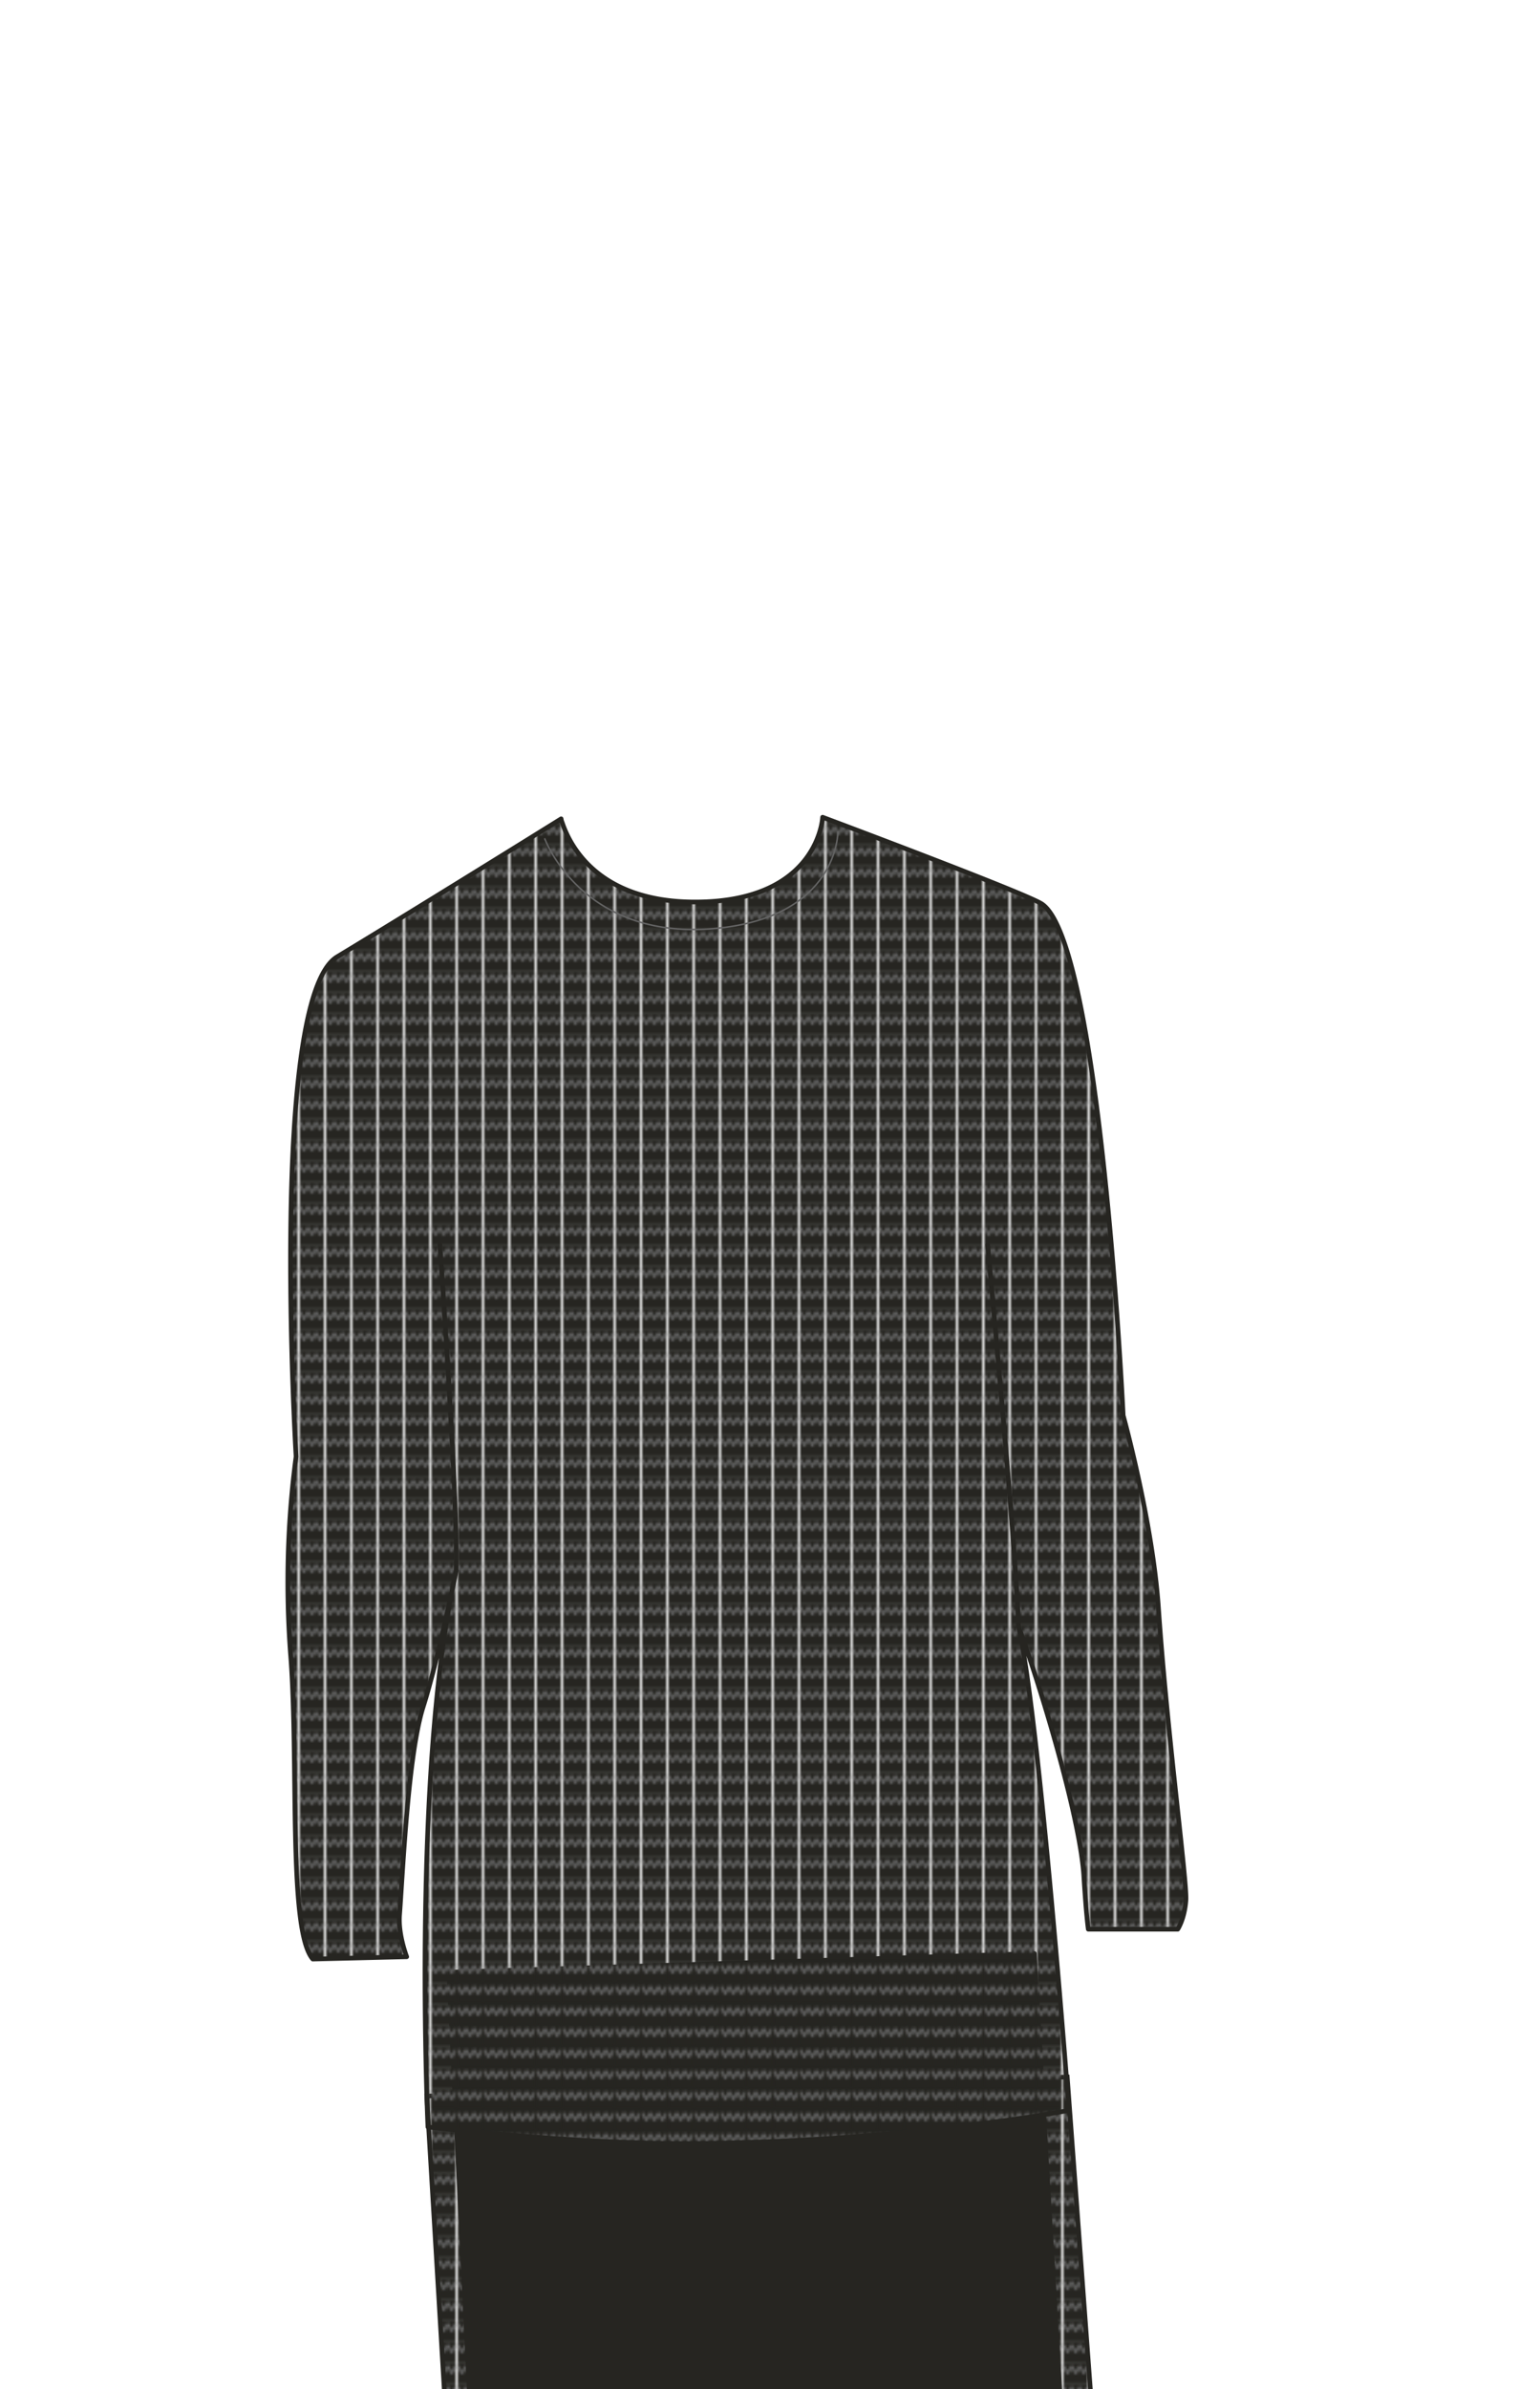 <svg xmlns="http://www.w3.org/2000/svg" width="1000" height="1550" viewBox="0 0 1000 1550"><defs><clipPath id="a"><path fill="none" d="M0 0h9.18v7.93H0z"/></clipPath><pattern id="b" width="9.18" height="7.93" patternTransform="matrix(1.71 0 0 1.71 23.8 15.22)" patternUnits="userSpaceOnUse" viewBox="0 0 9.18 7.93"><path fill="none" d="M0 0h9.18v7.93H0z"/><g clip-path="url(#a)"><path fill="#262521" d="M0 0h9.18v7.93H0z"/><path fill="none" stroke="#636363" stroke-linecap="round" stroke-linejoin="round" d="M0 .92l1.51 2.62L3.06.92M3.06.92l1.51 2.62L6.12.92M6.12.92l1.51 2.62L9.18.92"/></g></pattern></defs><path stroke="#262521" stroke-miterlimit="10" stroke-width="3" fill="url(#b)" d="M277.11 1359.93l12.37 207.15 419.33-6.45-15.8-213.07-415.9 12.37z"/><path fill="#262521" stroke="#262521" stroke-linecap="round" stroke-linejoin="round" stroke-width="3" d="M291.47 1279.56l380.21-12.09 18.77 323-383.5 6.36-15.48-317.27z"/><path d="M752.23 1043c-3.83-55.87-22.88-124.63-22.88-124.63s-14.59-306.95-52.89-331.94c-10.88-7.1-142.29-56.21-142.29-56.21s-2.49 55-82.84 55c-65.08 0-82.1-39.23-86.21-51.38a10.79 10.79 0 01-.75-2.59c-1 .65-100.94 62.69-145.44 89.5C174.2 647.71 192.25 945 192.25 945a619.79 619.79 0 00-3.6 128.12c5.53 68.42-1.88 179.2 14.45 197.94l61-1.5s-5.6-14.35-4.65-27c2.27-30.22 5.53-104.27 15.36-135.22s21.45-88.31 21.45-88.33c-29 128.14-18.39 361-18.39 361S377 1391.66 454 1390.73c137.53-1.65 240.17-21.53 240.17-21.53s-19.12-254.75-32.84-314.2c17.07 47.16 40.25 126.63 42.46 162.33 1.64 26.39 2.89 34.36 2.89 34.36h58.1s4.48-6.67 5.3-18.89-12.27-108.52-17.85-189.8zM364.37 531.26h0s.01-.03 0 0z" stroke="#262521" stroke-linejoin="round" stroke-width="3" fill="url(#b)"/><path d="M661.33 1055c-1.22-47.59-20-247.4-20-247.4M285.65 807.61S297.73 980 296.22 1019" fill="none" stroke="#262521" stroke-linecap="round" stroke-linejoin="round" stroke-width="3"/><path d="M353.78 544.24s23.81 65.41 109.22 58.28c81.49-6.81 81.07-62.71 81.07-62.71" fill="none" stroke="#636363" stroke-linecap="round" stroke-linejoin="round"/></svg>
